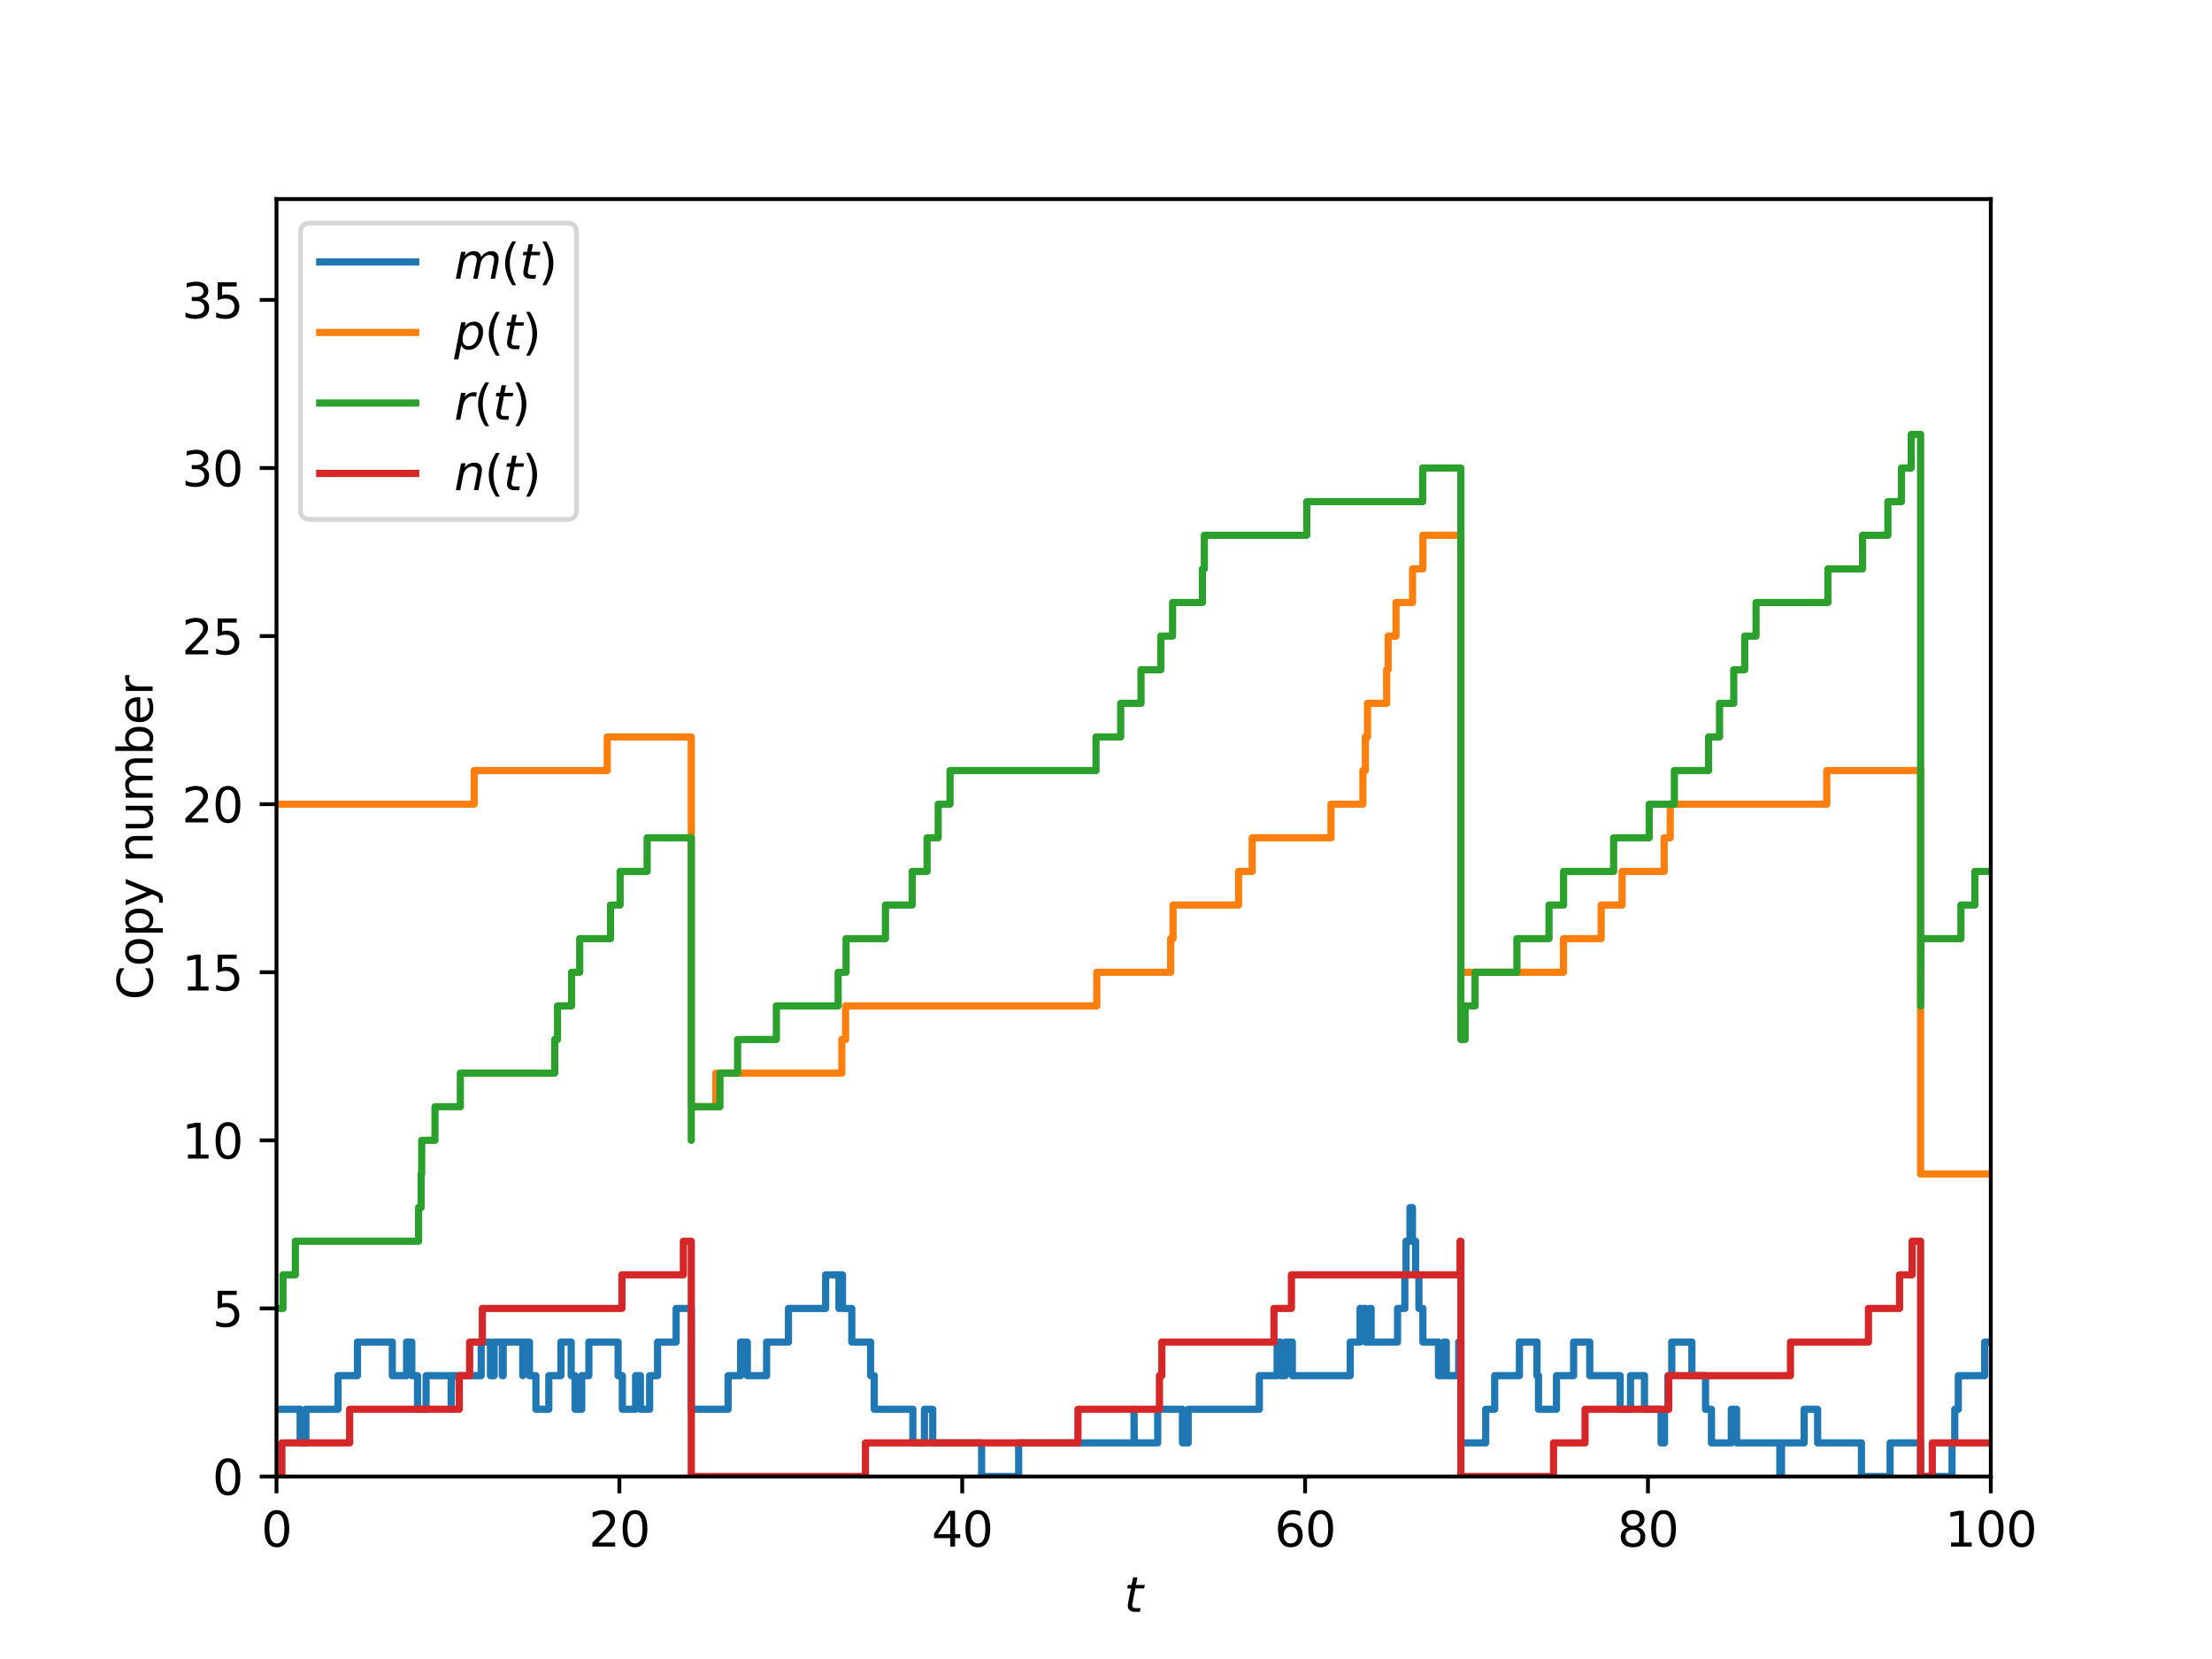 <?xml version="1.0" encoding="utf-8" standalone="no"?>
<!DOCTYPE svg PUBLIC "-//W3C//DTD SVG 1.1//EN"
  "http://www.w3.org/Graphics/SVG/1.1/DTD/svg11.dtd">
<svg height="345.6pt" version="1.1" viewBox="0 0 460.8 345.6" width="460.8pt" xmlns="http://www.w3.org/2000/svg" xmlns:xlink="http://www.w3.org/1999/xlink">
 <defs>
  <style type="text/css">*{stroke-linecap:butt;stroke-linejoin:round;}</style>
 </defs>
 <g id="figure_1">
  <g id="patch_1">
   <path d="M 0 345.6 
L 460.8 345.6 
L 460.8 0 
L 0 0 
z
" style="fill:#ffffff;"/>
  </g>
  <g id="axes_1">
   <g id="patch_2">
    <path d="M 57.6 307.584 
L 414.72 307.584 
L 414.72 41.472 
L 57.6 41.472 
z
" style="fill:#ffffff;"/>
   </g>
   <g id="matplotlib.axis_1">
    <g id="xtick_1">
     <g id="line2d_1">
      <defs>
       <path d="M 0 0 
L 0 3.5 
" id="m611562d52c" style="stroke:#000000;stroke-width:0.8;"/>
      </defs>
      <g>
       <use style="stroke:#000000;stroke-width:0.8;" x="57.6" xlink:href="#m611562d52c" y="307.584"/>
      </g>
     </g>
     <g id="text_1">
      <!-- 0 -->
      <g transform="translate(54.419 322.182)scale(0.1 -0.1)">
       <defs>
        <path d="M 2034 4250 
Q 1547 4250 1301 3770 
Q 1056 3291 1056 2328 
Q 1056 1369 1301 889 
Q 1547 409 2034 409 
Q 2525 409 2770 889 
Q 3016 1369 3016 2328 
Q 3016 3291 2770 3770 
Q 2525 4250 2034 4250 
z
M 2034 4750 
Q 2819 4750 3233 4129 
Q 3647 3509 3647 2328 
Q 3647 1150 3233 529 
Q 2819 -91 2034 -91 
Q 1250 -91 836 529 
Q 422 1150 422 2328 
Q 422 3509 836 4129 
Q 1250 4750 2034 4750 
z
" id="DejaVuSans-30" transform="scale(0.016)"/>
       </defs>
       <use xlink:href="#DejaVuSans-30"/>
      </g>
     </g>
    </g>
    <g id="xtick_2">
     <g id="line2d_2">
      <g>
       <use style="stroke:#000000;stroke-width:0.8;" x="129.024" xlink:href="#m611562d52c" y="307.584"/>
      </g>
     </g>
     <g id="text_2">
      <!-- 20 -->
      <g transform="translate(122.662 322.182)scale(0.1 -0.1)">
       <defs>
        <path d="M 1228 531 
L 3431 531 
L 3431 0 
L 469 0 
L 469 531 
Q 828 903 1448 1529 
Q 2069 2156 2228 2338 
Q 2531 2678 2651 2914 
Q 2772 3150 2772 3378 
Q 2772 3750 2511 3984 
Q 2250 4219 1831 4219 
Q 1534 4219 1204 4116 
Q 875 4013 500 3803 
L 500 4441 
Q 881 4594 1212 4672 
Q 1544 4750 1819 4750 
Q 2544 4750 2975 4387 
Q 3406 4025 3406 3419 
Q 3406 3131 3298 2873 
Q 3191 2616 2906 2266 
Q 2828 2175 2409 1742 
Q 1991 1309 1228 531 
z
" id="DejaVuSans-32" transform="scale(0.016)"/>
       </defs>
       <use xlink:href="#DejaVuSans-32"/>
       <use x="63.623" xlink:href="#DejaVuSans-30"/>
      </g>
     </g>
    </g>
    <g id="xtick_3">
     <g id="line2d_3">
      <g>
       <use style="stroke:#000000;stroke-width:0.8;" x="200.448" xlink:href="#m611562d52c" y="307.584"/>
      </g>
     </g>
     <g id="text_3">
      <!-- 40 -->
      <g transform="translate(194.085 322.182)scale(0.1 -0.1)">
       <defs>
        <path d="M 2419 4116 
L 825 1625 
L 2419 1625 
L 2419 4116 
z
M 2253 4666 
L 3047 4666 
L 3047 1625 
L 3713 1625 
L 3713 1100 
L 3047 1100 
L 3047 0 
L 2419 0 
L 2419 1100 
L 313 1100 
L 313 1709 
L 2253 4666 
z
" id="DejaVuSans-34" transform="scale(0.016)"/>
       </defs>
       <use xlink:href="#DejaVuSans-34"/>
       <use x="63.623" xlink:href="#DejaVuSans-30"/>
      </g>
     </g>
    </g>
    <g id="xtick_4">
     <g id="line2d_4">
      <g>
       <use style="stroke:#000000;stroke-width:0.8;" x="271.872" xlink:href="#m611562d52c" y="307.584"/>
      </g>
     </g>
     <g id="text_4">
      <!-- 60 -->
      <g transform="translate(265.51 322.182)scale(0.1 -0.1)">
       <defs>
        <path d="M 2113 2584 
Q 1688 2584 1439 2293 
Q 1191 2003 1191 1497 
Q 1191 994 1439 701 
Q 1688 409 2113 409 
Q 2538 409 2786 701 
Q 3034 994 3034 1497 
Q 3034 2003 2786 2293 
Q 2538 2584 2113 2584 
z
M 3366 4563 
L 3366 3988 
Q 3128 4100 2886 4159 
Q 2644 4219 2406 4219 
Q 1781 4219 1451 3797 
Q 1122 3375 1075 2522 
Q 1259 2794 1537 2939 
Q 1816 3084 2150 3084 
Q 2853 3084 3261 2657 
Q 3669 2231 3669 1497 
Q 3669 778 3244 343 
Q 2819 -91 2113 -91 
Q 1303 -91 875 529 
Q 447 1150 447 2328 
Q 447 3434 972 4092 
Q 1497 4750 2381 4750 
Q 2619 4750 2861 4703 
Q 3103 4656 3366 4563 
z
" id="DejaVuSans-36" transform="scale(0.016)"/>
       </defs>
       <use xlink:href="#DejaVuSans-36"/>
       <use x="63.623" xlink:href="#DejaVuSans-30"/>
      </g>
     </g>
    </g>
    <g id="xtick_5">
     <g id="line2d_5">
      <g>
       <use style="stroke:#000000;stroke-width:0.8;" x="343.296" xlink:href="#m611562d52c" y="307.584"/>
      </g>
     </g>
     <g id="text_5">
      <!-- 80 -->
      <g transform="translate(336.933 322.182)scale(0.1 -0.1)">
       <defs>
        <path d="M 2034 2216 
Q 1584 2216 1326 1975 
Q 1069 1734 1069 1313 
Q 1069 891 1326 650 
Q 1584 409 2034 409 
Q 2484 409 2743 651 
Q 3003 894 3003 1313 
Q 3003 1734 2745 1975 
Q 2488 2216 2034 2216 
z
M 1403 2484 
Q 997 2584 770 2862 
Q 544 3141 544 3541 
Q 544 4100 942 4425 
Q 1341 4750 2034 4750 
Q 2731 4750 3128 4425 
Q 3525 4100 3525 3541 
Q 3525 3141 3298 2862 
Q 3072 2584 2669 2484 
Q 3125 2378 3379 2068 
Q 3634 1759 3634 1313 
Q 3634 634 3220 271 
Q 2806 -91 2034 -91 
Q 1263 -91 848 271 
Q 434 634 434 1313 
Q 434 1759 690 2068 
Q 947 2378 1403 2484 
z
M 1172 3481 
Q 1172 3119 1398 2916 
Q 1625 2713 2034 2713 
Q 2441 2713 2670 2916 
Q 2900 3119 2900 3481 
Q 2900 3844 2670 4047 
Q 2441 4250 2034 4250 
Q 1625 4250 1398 4047 
Q 1172 3844 1172 3481 
z
" id="DejaVuSans-38" transform="scale(0.016)"/>
       </defs>
       <use xlink:href="#DejaVuSans-38"/>
       <use x="63.623" xlink:href="#DejaVuSans-30"/>
      </g>
     </g>
    </g>
    <g id="xtick_6">
     <g id="line2d_6">
      <g>
       <use style="stroke:#000000;stroke-width:0.8;" x="414.72" xlink:href="#m611562d52c" y="307.584"/>
      </g>
     </g>
     <g id="text_6">
      <!-- 100 -->
      <g transform="translate(405.176 322.182)scale(0.1 -0.1)">
       <defs>
        <path d="M 794 531 
L 1825 531 
L 1825 4091 
L 703 3866 
L 703 4441 
L 1819 4666 
L 2450 4666 
L 2450 531 
L 3481 531 
L 3481 0 
L 794 0 
L 794 531 
z
" id="DejaVuSans-31" transform="scale(0.016)"/>
       </defs>
       <use xlink:href="#DejaVuSans-31"/>
       <use x="63.623" xlink:href="#DejaVuSans-30"/>
       <use x="127.246" xlink:href="#DejaVuSans-30"/>
      </g>
     </g>
    </g>
    <g id="text_7">
     <!-- $t$ -->
     <g transform="translate(234.16 335.861)scale(0.1 -0.1)">
      <defs>
       <path d="M 2706 3500 
L 2619 3053 
L 1472 3053 
L 1100 1153 
Q 1081 1047 1072 975 
Q 1063 903 1063 863 
Q 1063 663 1183 572 
Q 1303 481 1569 481 
L 2150 481 
L 2053 0 
L 1503 0 
Q 991 0 739 200 
Q 488 400 488 806 
Q 488 878 497 964 
Q 506 1050 525 1153 
L 897 3053 
L 409 3053 
L 500 3500 
L 978 3500 
L 1172 4494 
L 1747 4494 
L 1556 3500 
L 2706 3500 
z
" id="DejaVuSans-Oblique-74" transform="scale(0.016)"/>
      </defs>
      <use transform="translate(0 0.781)" xlink:href="#DejaVuSans-Oblique-74"/>
     </g>
    </g>
   </g>
   <g id="matplotlib.axis_2">
    <g id="ytick_1">
     <g id="line2d_7">
      <defs>
       <path d="M 0 0 
L -3.5 0 
" id="md371d9e759" style="stroke:#000000;stroke-width:0.8;"/>
      </defs>
      <g>
       <use style="stroke:#000000;stroke-width:0.8;" x="57.6" xlink:href="#md371d9e759" y="307.584"/>
      </g>
     </g>
     <g id="text_8">
      <!-- 0 -->
      <g transform="translate(44.237 311.383)scale(0.1 -0.1)">
       <use xlink:href="#DejaVuSans-30"/>
      </g>
     </g>
    </g>
    <g id="ytick_2">
     <g id="line2d_8">
      <g>
       <use style="stroke:#000000;stroke-width:0.8;" x="57.6" xlink:href="#md371d9e759" y="272.569"/>
      </g>
     </g>
     <g id="text_9">
      <!-- 5 -->
      <g transform="translate(44.237 276.368)scale(0.1 -0.1)">
       <defs>
        <path d="M 691 4666 
L 3169 4666 
L 3169 4134 
L 1269 4134 
L 1269 2991 
Q 1406 3038 1543 3061 
Q 1681 3084 1819 3084 
Q 2600 3084 3056 2656 
Q 3513 2228 3513 1497 
Q 3513 744 3044 326 
Q 2575 -91 1722 -91 
Q 1428 -91 1123 -41 
Q 819 9 494 109 
L 494 744 
Q 775 591 1075 516 
Q 1375 441 1709 441 
Q 2250 441 2565 725 
Q 2881 1009 2881 1497 
Q 2881 1984 2565 2268 
Q 2250 2553 1709 2553 
Q 1456 2553 1204 2497 
Q 953 2441 691 2322 
L 691 4666 
z
" id="DejaVuSans-35" transform="scale(0.016)"/>
       </defs>
       <use xlink:href="#DejaVuSans-35"/>
      </g>
     </g>
    </g>
    <g id="ytick_3">
     <g id="line2d_9">
      <g>
       <use style="stroke:#000000;stroke-width:0.8;" x="57.6" xlink:href="#md371d9e759" y="237.555"/>
      </g>
     </g>
     <g id="text_10">
      <!-- 10 -->
      <g transform="translate(37.875 241.354)scale(0.1 -0.1)">
       <use xlink:href="#DejaVuSans-31"/>
       <use x="63.623" xlink:href="#DejaVuSans-30"/>
      </g>
     </g>
    </g>
    <g id="ytick_4">
     <g id="line2d_10">
      <g>
       <use style="stroke:#000000;stroke-width:0.8;" x="57.6" xlink:href="#md371d9e759" y="202.54"/>
      </g>
     </g>
     <g id="text_11">
      <!-- 15 -->
      <g transform="translate(37.875 206.339)scale(0.1 -0.1)">
       <use xlink:href="#DejaVuSans-31"/>
       <use x="63.623" xlink:href="#DejaVuSans-35"/>
      </g>
     </g>
    </g>
    <g id="ytick_5">
     <g id="line2d_11">
      <g>
       <use style="stroke:#000000;stroke-width:0.8;" x="57.6" xlink:href="#md371d9e759" y="167.525"/>
      </g>
     </g>
     <g id="text_12">
      <!-- 20 -->
      <g transform="translate(37.875 171.324)scale(0.1 -0.1)">
       <use xlink:href="#DejaVuSans-32"/>
       <use x="63.623" xlink:href="#DejaVuSans-30"/>
      </g>
     </g>
    </g>
    <g id="ytick_6">
     <g id="line2d_12">
      <g>
       <use style="stroke:#000000;stroke-width:0.8;" x="57.6" xlink:href="#md371d9e759" y="132.51"/>
      </g>
     </g>
     <g id="text_13">
      <!-- 25 -->
      <g transform="translate(37.875 136.31)scale(0.1 -0.1)">
       <use xlink:href="#DejaVuSans-32"/>
       <use x="63.623" xlink:href="#DejaVuSans-35"/>
      </g>
     </g>
    </g>
    <g id="ytick_7">
     <g id="line2d_13">
      <g>
       <use style="stroke:#000000;stroke-width:0.8;" x="57.6" xlink:href="#md371d9e759" y="97.496"/>
      </g>
     </g>
     <g id="text_14">
      <!-- 30 -->
      <g transform="translate(37.875 101.295)scale(0.1 -0.1)">
       <defs>
        <path d="M 2597 2516 
Q 3050 2419 3304 2112 
Q 3559 1806 3559 1356 
Q 3559 666 3084 287 
Q 2609 -91 1734 -91 
Q 1441 -91 1130 -33 
Q 819 25 488 141 
L 488 750 
Q 750 597 1062 519 
Q 1375 441 1716 441 
Q 2309 441 2620 675 
Q 2931 909 2931 1356 
Q 2931 1769 2642 2001 
Q 2353 2234 1838 2234 
L 1294 2234 
L 1294 2753 
L 1863 2753 
Q 2328 2753 2575 2939 
Q 2822 3125 2822 3475 
Q 2822 3834 2567 4026 
Q 2313 4219 1838 4219 
Q 1578 4219 1281 4162 
Q 984 4106 628 3988 
L 628 4550 
Q 988 4650 1302 4700 
Q 1616 4750 1894 4750 
Q 2613 4750 3031 4423 
Q 3450 4097 3450 3541 
Q 3450 3153 3228 2886 
Q 3006 2619 2597 2516 
z
" id="DejaVuSans-33" transform="scale(0.016)"/>
       </defs>
       <use xlink:href="#DejaVuSans-33"/>
       <use x="63.623" xlink:href="#DejaVuSans-30"/>
      </g>
     </g>
    </g>
    <g id="ytick_8">
     <g id="line2d_14">
      <g>
       <use style="stroke:#000000;stroke-width:0.8;" x="57.6" xlink:href="#md371d9e759" y="62.481"/>
      </g>
     </g>
     <g id="text_15">
      <!-- 35 -->
      <g transform="translate(37.875 66.28)scale(0.1 -0.1)">
       <use xlink:href="#DejaVuSans-33"/>
       <use x="63.623" xlink:href="#DejaVuSans-35"/>
      </g>
     </g>
    </g>
    <g id="text_16">
     <!-- Copy number -->
     <g transform="translate(31.795 208.315)rotate(-90)scale(0.1 -0.1)">
      <defs>
       <path d="M 4122 4306 
L 4122 3641 
Q 3803 3938 3442 4084 
Q 3081 4231 2675 4231 
Q 1875 4231 1450 3742 
Q 1025 3253 1025 2328 
Q 1025 1406 1450 917 
Q 1875 428 2675 428 
Q 3081 428 3442 575 
Q 3803 722 4122 1019 
L 4122 359 
Q 3791 134 3420 21 
Q 3050 -91 2638 -91 
Q 1578 -91 968 557 
Q 359 1206 359 2328 
Q 359 3453 968 4101 
Q 1578 4750 2638 4750 
Q 3056 4750 3426 4639 
Q 3797 4528 4122 4306 
z
" id="DejaVuSans-43" transform="scale(0.016)"/>
       <path d="M 1959 3097 
Q 1497 3097 1228 2736 
Q 959 2375 959 1747 
Q 959 1119 1226 758 
Q 1494 397 1959 397 
Q 2419 397 2687 759 
Q 2956 1122 2956 1747 
Q 2956 2369 2687 2733 
Q 2419 3097 1959 3097 
z
M 1959 3584 
Q 2709 3584 3137 3096 
Q 3566 2609 3566 1747 
Q 3566 888 3137 398 
Q 2709 -91 1959 -91 
Q 1206 -91 779 398 
Q 353 888 353 1747 
Q 353 2609 779 3096 
Q 1206 3584 1959 3584 
z
" id="DejaVuSans-6f" transform="scale(0.016)"/>
       <path d="M 1159 525 
L 1159 -1331 
L 581 -1331 
L 581 3500 
L 1159 3500 
L 1159 2969 
Q 1341 3281 1617 3432 
Q 1894 3584 2278 3584 
Q 2916 3584 3314 3078 
Q 3713 2572 3713 1747 
Q 3713 922 3314 415 
Q 2916 -91 2278 -91 
Q 1894 -91 1617 61 
Q 1341 213 1159 525 
z
M 3116 1747 
Q 3116 2381 2855 2742 
Q 2594 3103 2138 3103 
Q 1681 3103 1420 2742 
Q 1159 2381 1159 1747 
Q 1159 1113 1420 752 
Q 1681 391 2138 391 
Q 2594 391 2855 752 
Q 3116 1113 3116 1747 
z
" id="DejaVuSans-70" transform="scale(0.016)"/>
       <path d="M 2059 -325 
Q 1816 -950 1584 -1140 
Q 1353 -1331 966 -1331 
L 506 -1331 
L 506 -850 
L 844 -850 
Q 1081 -850 1212 -737 
Q 1344 -625 1503 -206 
L 1606 56 
L 191 3500 
L 800 3500 
L 1894 763 
L 2988 3500 
L 3597 3500 
L 2059 -325 
z
" id="DejaVuSans-79" transform="scale(0.016)"/>
       <path id="DejaVuSans-20" transform="scale(0.016)"/>
       <path d="M 3513 2113 
L 3513 0 
L 2938 0 
L 2938 2094 
Q 2938 2591 2744 2837 
Q 2550 3084 2163 3084 
Q 1697 3084 1428 2787 
Q 1159 2491 1159 1978 
L 1159 0 
L 581 0 
L 581 3500 
L 1159 3500 
L 1159 2956 
Q 1366 3272 1645 3428 
Q 1925 3584 2291 3584 
Q 2894 3584 3203 3211 
Q 3513 2838 3513 2113 
z
" id="DejaVuSans-6e" transform="scale(0.016)"/>
       <path d="M 544 1381 
L 544 3500 
L 1119 3500 
L 1119 1403 
Q 1119 906 1312 657 
Q 1506 409 1894 409 
Q 2359 409 2629 706 
Q 2900 1003 2900 1516 
L 2900 3500 
L 3475 3500 
L 3475 0 
L 2900 0 
L 2900 538 
Q 2691 219 2414 64 
Q 2138 -91 1772 -91 
Q 1169 -91 856 284 
Q 544 659 544 1381 
z
M 1991 3584 
L 1991 3584 
z
" id="DejaVuSans-75" transform="scale(0.016)"/>
       <path d="M 3328 2828 
Q 3544 3216 3844 3400 
Q 4144 3584 4550 3584 
Q 5097 3584 5394 3201 
Q 5691 2819 5691 2113 
L 5691 0 
L 5113 0 
L 5113 2094 
Q 5113 2597 4934 2840 
Q 4756 3084 4391 3084 
Q 3944 3084 3684 2787 
Q 3425 2491 3425 1978 
L 3425 0 
L 2847 0 
L 2847 2094 
Q 2847 2600 2669 2842 
Q 2491 3084 2119 3084 
Q 1678 3084 1418 2786 
Q 1159 2488 1159 1978 
L 1159 0 
L 581 0 
L 581 3500 
L 1159 3500 
L 1159 2956 
Q 1356 3278 1631 3431 
Q 1906 3584 2284 3584 
Q 2666 3584 2933 3390 
Q 3200 3197 3328 2828 
z
" id="DejaVuSans-6d" transform="scale(0.016)"/>
       <path d="M 3116 1747 
Q 3116 2381 2855 2742 
Q 2594 3103 2138 3103 
Q 1681 3103 1420 2742 
Q 1159 2381 1159 1747 
Q 1159 1113 1420 752 
Q 1681 391 2138 391 
Q 2594 391 2855 752 
Q 3116 1113 3116 1747 
z
M 1159 2969 
Q 1341 3281 1617 3432 
Q 1894 3584 2278 3584 
Q 2916 3584 3314 3078 
Q 3713 2572 3713 1747 
Q 3713 922 3314 415 
Q 2916 -91 2278 -91 
Q 1894 -91 1617 61 
Q 1341 213 1159 525 
L 1159 0 
L 581 0 
L 581 4863 
L 1159 4863 
L 1159 2969 
z
" id="DejaVuSans-62" transform="scale(0.016)"/>
       <path d="M 3597 1894 
L 3597 1613 
L 953 1613 
Q 991 1019 1311 708 
Q 1631 397 2203 397 
Q 2534 397 2845 478 
Q 3156 559 3463 722 
L 3463 178 
Q 3153 47 2828 -22 
Q 2503 -91 2169 -91 
Q 1331 -91 842 396 
Q 353 884 353 1716 
Q 353 2575 817 3079 
Q 1281 3584 2069 3584 
Q 2775 3584 3186 3129 
Q 3597 2675 3597 1894 
z
M 3022 2063 
Q 3016 2534 2758 2815 
Q 2500 3097 2075 3097 
Q 1594 3097 1305 2825 
Q 1016 2553 972 2059 
L 3022 2063 
z
" id="DejaVuSans-65" transform="scale(0.016)"/>
       <path d="M 2631 2963 
Q 2534 3019 2420 3045 
Q 2306 3072 2169 3072 
Q 1681 3072 1420 2755 
Q 1159 2438 1159 1844 
L 1159 0 
L 581 0 
L 581 3500 
L 1159 3500 
L 1159 2956 
Q 1341 3275 1631 3429 
Q 1922 3584 2338 3584 
Q 2397 3584 2469 3576 
Q 2541 3569 2628 3553 
L 2631 2963 
z
" id="DejaVuSans-72" transform="scale(0.016)"/>
      </defs>
      <use xlink:href="#DejaVuSans-43"/>
      <use x="69.824" xlink:href="#DejaVuSans-6f"/>
      <use x="131.006" xlink:href="#DejaVuSans-70"/>
      <use x="194.482" xlink:href="#DejaVuSans-79"/>
      <use x="253.662" xlink:href="#DejaVuSans-20"/>
      <use x="285.449" xlink:href="#DejaVuSans-6e"/>
      <use x="348.828" xlink:href="#DejaVuSans-75"/>
      <use x="412.207" xlink:href="#DejaVuSans-6d"/>
      <use x="509.619" xlink:href="#DejaVuSans-62"/>
      <use x="573.096" xlink:href="#DejaVuSans-65"/>
      <use x="634.619" xlink:href="#DejaVuSans-72"/>
     </g>
    </g>
   </g>
   <g id="line2d_15">
    <path clip-path="url(#p26ee7298b8)" d="M 57.6 293.578 
L 62.525 293.578 
L 62.525 300.581 
L 63.721 300.581 
L 63.721 293.578 
L 70.419 293.578 
L 70.419 286.575 
L 74.467 286.575 
L 74.467 279.572 
L 81.724 279.572 
L 81.724 286.575 
L 84.704 286.575 
L 84.704 279.572 
L 85.785 279.572 
L 85.785 286.575 
L 86.977 286.575 
L 86.977 293.578 
L 88.762 293.578 
L 88.762 286.575 
L 93.98 286.575 
L 93.98 293.578 
L 94.077 286.575 
L 100.241 286.575 
L 100.241 279.572 
L 102.173 279.572 
L 102.173 286.575 
L 102.938 286.575 
L 102.938 279.572 
L 104.631 279.572 
L 104.631 286.575 
L 104.823 286.575 
L 104.823 279.572 
L 108.9 279.572 
L 108.9 286.575 
L 108.933 279.572 
L 110.295 279.572 
L 110.295 286.575 
L 111.642 286.575 
L 111.642 293.578 
L 114.328 293.578 
L 114.328 286.575 
L 116.844 286.575 
L 116.844 279.572 
L 118.985 279.572 
L 118.985 286.575 
L 119.069 286.575 
L 119.803 286.575 
L 119.803 293.578 
L 121.179 293.578 
L 121.179 286.575 
L 122.674 286.575 
L 122.674 279.572 
L 128.764 279.572 
L 128.764 286.575 
L 129.644 286.575 
L 129.644 293.578 
L 132.411 293.578 
L 132.411 286.575 
L 133.411 286.575 
L 133.411 293.578 
L 135.333 293.578 
L 135.333 286.575 
L 136.983 286.575 
L 136.983 279.572 
L 140.851 279.572 
L 140.851 272.569 
L 144.007 272.569 
L 144.007 293.578 
L 144.007 293.578 
L 151.673 293.578 
L 151.673 286.575 
L 154.288 286.575 
L 154.288 279.572 
L 155.676 279.572 
L 155.676 286.575 
L 159.699 286.575 
L 159.699 279.572 
L 164.254 279.572 
L 164.254 272.569 
L 172.001 272.569 
L 172.001 265.566 
L 174.767 265.566 
L 174.767 272.569 
L 174.911 272.569 
L 174.911 265.566 
L 175.508 265.566 
L 175.508 272.569 
L 177.446 272.569 
L 177.446 279.572 
L 181.368 279.572 
L 181.368 286.575 
L 182.121 286.575 
L 182.121 293.578 
L 190.166 293.578 
L 190.166 300.581 
L 192.582 300.581 
L 192.582 293.578 
L 194.304 293.578 
L 194.304 300.581 
L 204.487 300.581 
L 204.487 307.584 
L 212.203 307.584 
L 212.203 300.581 
L 236.234 300.581 
L 236.234 293.578 
L 236.306 300.581 
L 241.168 300.581 
L 241.168 293.578 
L 246.33 293.578 
L 246.33 300.581 
L 247.519 300.581 
L 247.519 293.578 
L 262.34 293.578 
L 262.34 286.575 
L 266.049 286.575 
L 266.049 279.572 
L 266.714 279.572 
L 266.714 286.575 
L 267.747 286.575 
L 267.747 279.572 
L 269.218 279.572 
L 269.218 286.575 
L 281.284 286.575 
L 281.284 279.572 
L 283.326 279.572 
L 283.326 272.569 
L 284.483 272.569 
L 284.483 279.572 
L 285.406 279.572 
L 285.406 272.569 
L 285.634 272.569 
L 285.634 279.572 
L 291.132 279.572 
L 291.132 272.569 
L 292.654 272.569 
L 292.654 265.566 
L 292.903 265.566 
L 292.903 258.563 
L 293.727 258.563 
L 293.727 251.56 
L 294.237 251.56 
L 294.237 258.563 
L 294.268 258.563 
L 294.893 258.563 
L 294.893 265.566 
L 295.589 265.566 
L 295.589 272.569 
L 296.414 272.569 
L 296.414 279.572 
L 296.474 279.572 
L 299.662 279.572 
L 299.662 286.575 
L 300.765 286.575 
L 300.765 279.572 
L 301.29 279.572 
L 301.29 286.575 
L 303.868 286.575 
L 303.868 279.572 
L 304.327 279.572 
L 304.327 300.581 
L 309.501 300.581 
L 309.501 293.578 
L 311.368 293.578 
L 311.368 286.575 
L 316.527 286.575 
L 316.527 279.572 
L 320.182 279.572 
L 320.182 286.575 
L 320.495 286.575 
L 320.495 293.578 
L 324.243 293.578 
L 324.243 286.575 
L 327.814 286.575 
L 327.814 279.572 
L 331.181 279.572 
L 331.181 286.575 
L 337.512 286.575 
L 337.512 293.578 
L 339.663 293.578 
L 339.663 286.575 
L 342.576 286.575 
L 342.576 293.578 
L 346.031 293.578 
L 346.031 300.581 
L 346.749 300.581 
L 346.749 293.578 
L 347.462 293.578 
L 347.462 286.575 
L 348.262 286.575 
L 348.262 279.572 
L 352.45 279.572 
L 352.45 286.575 
L 355.295 286.575 
L 355.295 293.578 
L 356.528 293.578 
L 356.528 300.581 
L 360.664 300.581 
L 360.664 293.578 
L 361.762 293.578 
L 361.762 300.581 
L 370.776 300.581 
L 370.776 307.584 
L 371.117 307.584 
L 371.117 300.581 
L 375.838 300.581 
L 375.838 293.578 
L 378.646 293.578 
L 378.646 300.581 
L 387.77 300.581 
L 387.77 307.584 
L 393.742 307.584 
L 393.742 300.581 
L 400.097 300.581 
L 400.097 307.584 
L 400.178 307.584 
L 406.648 307.584 
L 406.648 300.581 
L 407.209 300.581 
L 407.209 293.578 
L 407.956 293.578 
L 407.956 286.575 
L 413.436 286.575 
L 413.436 279.572 
L 414.72 279.572 
L 414.72 279.572 
" style="fill:none;stroke:#1f77b4;stroke-linecap:square;stroke-width:1.5;"/>
   </g>
   <g id="line2d_16">
    <path clip-path="url(#p26ee7298b8)" d="M 57.6 167.525 
L 98.782 167.525 
L 98.782 160.522 
L 126.498 160.522 
L 126.498 153.519 
L 144.007 153.519 
L 144.007 230.552 
L 144.007 230.552 
L 149.123 230.552 
L 149.123 223.549 
L 175.369 223.549 
L 175.369 216.546 
L 176.152 216.546 
L 176.152 209.543 
L 176.256 209.543 
L 228.485 209.543 
L 228.485 202.54 
L 243.872 202.54 
L 243.872 195.537 
L 244.366 195.537 
L 244.366 188.534 
L 258.018 188.534 
L 258.018 181.531 
L 260.853 181.531 
L 260.853 174.528 
L 277.272 174.528 
L 277.272 167.525 
L 283.916 167.525 
L 283.916 160.522 
L 284.427 160.522 
L 284.427 153.519 
L 284.483 153.519 
L 284.879 153.519 
L 284.879 146.516 
L 288.869 146.516 
L 288.869 139.513 
L 289.175 139.513 
L 289.175 132.51 
L 290.811 132.51 
L 290.811 125.507 
L 294.268 125.507 
L 294.268 118.504 
L 296.419 118.504 
L 296.419 111.501 
L 296.474 111.501 
L 304.327 111.501 
L 304.327 202.54 
L 304.327 202.54 
L 325.699 202.54 
L 325.699 195.537 
L 325.72 195.537 
L 333.551 195.537 
L 333.551 188.534 
L 337.908 188.534 
L 337.908 181.531 
L 346.675 181.531 
L 346.675 174.528 
L 346.749 174.528 
L 347.937 174.528 
L 347.937 167.525 
L 380.552 167.525 
L 380.552 160.522 
L 400.097 160.522 
L 400.097 244.557 
L 400.178 244.557 
L 414.72 244.557 
L 414.72 244.557 
" style="fill:none;stroke:#ff7f0e;stroke-linecap:square;stroke-width:1.5;"/>
   </g>
   <g id="line2d_17">
    <path clip-path="url(#p26ee7298b8)" d="M 57.6 272.569 
L 58.952 272.569 
L 58.952 265.566 
L 61.532 265.566 
L 61.532 258.563 
L 87.199 258.563 
L 87.199 251.56 
L 87.721 251.56 
L 87.721 244.557 
L 87.845 244.557 
L 87.845 237.555 
L 90.619 237.555 
L 90.619 230.552 
L 95.897 230.552 
L 95.897 223.549 
L 115.559 223.549 
L 115.559 216.546 
L 116.141 216.546 
L 116.141 209.543 
L 119.069 209.543 
L 119.069 202.54 
L 120.764 202.54 
L 120.764 195.537 
L 127.178 195.537 
L 127.178 188.534 
L 129.181 188.534 
L 129.181 181.531 
L 134.812 181.531 
L 134.812 174.528 
L 144.007 174.528 
L 144.007 237.555 
L 144.007 230.552 
L 149.979 230.552 
L 149.979 223.549 
L 153.654 223.549 
L 153.654 216.546 
L 161.73 216.546 
L 161.73 209.543 
L 174.603 209.543 
L 174.603 202.54 
L 176.256 202.54 
L 176.256 195.537 
L 184.456 195.537 
L 184.456 188.534 
L 190.032 188.534 
L 190.032 181.531 
L 193.129 181.531 
L 193.129 174.528 
L 195.442 174.528 
L 195.442 167.525 
L 197.911 167.525 
L 197.911 160.522 
L 228.319 160.522 
L 228.319 153.519 
L 233.461 153.519 
L 233.461 146.516 
L 237.694 146.516 
L 237.694 139.513 
L 241.819 139.513 
L 241.819 132.51 
L 244.274 132.51 
L 244.274 125.507 
L 244.366 125.507 
L 250.482 125.507 
L 250.482 118.504 
L 250.883 118.504 
L 250.883 111.501 
L 272.22 111.501 
L 272.22 104.499 
L 296.366 104.499 
L 296.366 97.496 
L 296.474 97.496 
L 304.327 97.496 
L 304.327 216.546 
L 304.327 216.546 
L 305.207 216.546 
L 305.207 209.543 
L 307.285 209.543 
L 307.285 202.54 
L 316.002 202.54 
L 316.002 195.537 
L 322.691 195.537 
L 322.691 188.534 
L 325.72 188.534 
L 325.72 181.531 
L 336.151 181.531 
L 336.151 174.528 
L 343.558 174.528 
L 343.558 167.525 
L 348.8 167.525 
L 348.8 160.522 
L 355.926 160.522 
L 355.926 153.519 
L 358.215 153.519 
L 358.215 146.516 
L 361.175 146.516 
L 361.175 139.513 
L 363.46 139.513 
L 363.46 132.51 
L 365.816 132.51 
L 365.816 125.507 
L 380.783 125.507 
L 380.783 118.504 
L 388.006 118.504 
L 388.006 111.501 
L 393.282 111.501 
L 393.282 104.499 
L 396.109 104.499 
L 396.109 97.496 
L 398.145 97.496 
L 398.145 90.493 
L 400.097 90.493 
L 400.097 209.543 
L 400.178 195.537 
L 408.498 195.537 
L 408.498 188.534 
L 411.409 188.534 
L 411.409 181.531 
L 414.72 181.531 
L 414.72 181.531 
" style="fill:none;stroke:#2ca02c;stroke-linecap:square;stroke-width:1.5;"/>
   </g>
   <g id="line2d_18">
    <path clip-path="url(#p26ee7298b8)" d="M 57.6 307.584 
L 58.725 307.584 
L 58.725 300.581 
L 72.84 300.581 
L 72.84 293.578 
L 95.68 293.578 
L 95.68 286.575 
L 97.839 286.575 
L 97.839 279.572 
L 100.48 279.572 
L 100.48 272.569 
L 129.56 272.569 
L 129.56 265.566 
L 129.644 265.566 
L 142.359 265.566 
L 142.359 258.563 
L 144.007 258.563 
L 144.007 307.584 
L 144.007 307.584 
L 180.287 307.584 
L 180.287 300.581 
L 224.555 300.581 
L 224.555 293.578 
L 241.535 293.578 
L 241.535 286.575 
L 242.029 286.575 
L 242.029 279.572 
L 265.389 279.572 
L 265.389 272.569 
L 269.024 272.569 
L 269.024 265.566 
L 304.159 265.566 
L 304.159 258.563 
L 304.327 258.563 
L 304.327 307.584 
L 304.327 307.584 
L 323.623 307.584 
L 323.623 300.581 
L 330.195 300.581 
L 330.195 293.578 
L 347.628 293.578 
L 347.628 286.575 
L 372.99 286.575 
L 372.99 279.572 
L 389.233 279.572 
L 389.233 272.569 
L 395.715 272.569 
L 395.715 265.566 
L 398.327 265.566 
L 398.327 258.563 
L 400.097 258.563 
L 400.097 307.584 
L 400.178 307.584 
L 402.53 307.584 
L 402.53 300.581 
L 414.72 300.581 
L 414.72 300.581 
" style="fill:none;stroke:#d62728;stroke-linecap:square;stroke-width:1.5;"/>
   </g>
   <g id="patch_3">
    <path d="M 57.6 307.584 
L 57.6 41.472 
" style="fill:none;stroke:#000000;stroke-linecap:square;stroke-linejoin:miter;stroke-width:0.8;"/>
   </g>
   <g id="patch_4">
    <path d="M 414.72 307.584 
L 414.72 41.472 
" style="fill:none;stroke:#000000;stroke-linecap:square;stroke-linejoin:miter;stroke-width:0.8;"/>
   </g>
   <g id="patch_5">
    <path d="M 57.6 307.584 
L 414.72 307.584 
" style="fill:none;stroke:#000000;stroke-linecap:square;stroke-linejoin:miter;stroke-width:0.8;"/>
   </g>
   <g id="patch_6">
    <path d="M 57.6 41.472 
L 414.72 41.472 
" style="fill:none;stroke:#000000;stroke-linecap:square;stroke-linejoin:miter;stroke-width:0.8;"/>
   </g>
   <g id="legend_1">
    <g id="patch_7">
     <path d="M 64.6 108.206 
L 118.1 108.206 
Q 120.1 108.206 120.1 106.206 
L 120.1 48.472 
Q 120.1 46.472 118.1 46.472 
L 64.6 46.472 
Q 62.6 46.472 62.6 48.472 
L 62.6 106.206 
Q 62.6 108.206 64.6 108.206 
z
" style="fill:#ffffff;opacity:0.8;stroke:#cccccc;stroke-linejoin:miter;"/>
    </g>
    <g id="line2d_19">
     <path d="M 66.6 54.57 
L 86.6 54.57 
" style="fill:none;stroke:#1f77b4;stroke-linecap:square;stroke-width:1.5;"/>
    </g>
    <g id="line2d_20"/>
    <g id="text_17">
     <!-- $m(t)$ -->
     <g transform="translate(94.6 58.07)scale(0.1 -0.1)">
      <defs>
       <path d="M 5747 2113 
L 5338 0 
L 4763 0 
L 5166 2094 
Q 5191 2228 5203 2325 
Q 5216 2422 5216 2491 
Q 5216 2772 5059 2928 
Q 4903 3084 4622 3084 
Q 4203 3084 3875 2770 
Q 3547 2456 3450 1953 
L 3066 0 
L 2491 0 
L 2900 2094 
Q 2925 2209 2937 2307 
Q 2950 2406 2950 2484 
Q 2950 2769 2794 2926 
Q 2638 3084 2363 3084 
Q 1938 3084 1609 2770 
Q 1281 2456 1184 1953 
L 800 0 
L 225 0 
L 909 3500 
L 1484 3500 
L 1375 2956 
Q 1609 3263 1923 3423 
Q 2238 3584 2597 3584 
Q 2978 3584 3223 3384 
Q 3469 3184 3519 2828 
Q 3781 3197 4126 3390 
Q 4472 3584 4856 3584 
Q 5306 3584 5551 3325 
Q 5797 3066 5797 2591 
Q 5797 2488 5784 2364 
Q 5772 2241 5747 2113 
z
" id="DejaVuSans-Oblique-6d" transform="scale(0.016)"/>
       <path d="M 1984 4856 
Q 1566 4138 1362 3434 
Q 1159 2731 1159 2009 
Q 1159 1288 1364 580 
Q 1569 -128 1984 -844 
L 1484 -844 
Q 1016 -109 783 600 
Q 550 1309 550 2009 
Q 550 2706 781 3412 
Q 1013 4119 1484 4856 
L 1984 4856 
z
" id="DejaVuSans-28" transform="scale(0.016)"/>
       <path d="M 513 4856 
L 1013 4856 
Q 1481 4119 1714 3412 
Q 1947 2706 1947 2009 
Q 1947 1309 1714 600 
Q 1481 -109 1013 -844 
L 513 -844 
Q 928 -128 1133 580 
Q 1338 1288 1338 2009 
Q 1338 2731 1133 3434 
Q 928 4138 513 4856 
z
" id="DejaVuSans-29" transform="scale(0.016)"/>
      </defs>
      <use transform="translate(0 0.125)" xlink:href="#DejaVuSans-Oblique-6d"/>
      <use transform="translate(97.412 0.125)" xlink:href="#DejaVuSans-28"/>
      <use transform="translate(136.426 0.125)" xlink:href="#DejaVuSans-Oblique-74"/>
      <use transform="translate(175.635 0.125)" xlink:href="#DejaVuSans-29"/>
     </g>
    </g>
    <g id="line2d_21">
     <path d="M 66.6 69.25 
L 86.6 69.25 
" style="fill:none;stroke:#ff7f0e;stroke-linecap:square;stroke-width:1.5;"/>
    </g>
    <g id="line2d_22"/>
    <g id="text_18">
     <!-- $p(t)$ -->
     <g transform="translate(94.6 72.75)scale(0.1 -0.1)">
      <defs>
       <path d="M 3175 2156 
Q 3175 2616 2975 2859 
Q 2775 3103 2400 3103 
Q 2144 3103 1911 2972 
Q 1678 2841 1497 2591 
Q 1319 2344 1212 1994 
Q 1106 1644 1106 1300 
Q 1106 863 1306 627 
Q 1506 391 1875 391 
Q 2147 391 2380 519 
Q 2613 647 2778 891 
Q 2956 1147 3065 1494 
Q 3175 1841 3175 2156 
z
M 1394 2969 
Q 1625 3272 1939 3428 
Q 2253 3584 2638 3584 
Q 3175 3584 3472 3232 
Q 3769 2881 3769 2247 
Q 3769 1728 3584 1258 
Q 3400 788 3053 416 
Q 2822 169 2531 39 
Q 2241 -91 1919 -91 
Q 1547 -91 1294 64 
Q 1041 219 916 525 
L 556 -1331 
L -19 -1331 
L 922 3500 
L 1497 3500 
L 1394 2969 
z
" id="DejaVuSans-Oblique-70" transform="scale(0.016)"/>
      </defs>
      <use transform="translate(0 0.125)" xlink:href="#DejaVuSans-Oblique-70"/>
      <use transform="translate(63.477 0.125)" xlink:href="#DejaVuSans-28"/>
      <use transform="translate(102.49 0.125)" xlink:href="#DejaVuSans-Oblique-74"/>
      <use transform="translate(141.699 0.125)" xlink:href="#DejaVuSans-29"/>
     </g>
    </g>
    <g id="line2d_23">
     <path d="M 66.6 83.949 
L 86.6 83.949 
" style="fill:none;stroke:#2ca02c;stroke-linecap:square;stroke-width:1.5;"/>
    </g>
    <g id="line2d_24"/>
    <g id="text_19">
     <!-- $r(t)$ -->
     <g transform="translate(94.6 87.449)scale(0.1 -0.1)">
      <defs>
       <path d="M 2853 2969 
Q 2766 3016 2653 3041 
Q 2541 3066 2413 3066 
Q 1953 3066 1609 2717 
Q 1266 2369 1153 1784 
L 800 0 
L 225 0 
L 909 3500 
L 1484 3500 
L 1375 2956 
Q 1603 3259 1920 3421 
Q 2238 3584 2597 3584 
Q 2691 3584 2781 3573 
Q 2872 3563 2963 3538 
L 2853 2969 
z
" id="DejaVuSans-Oblique-72" transform="scale(0.016)"/>
      </defs>
      <use transform="translate(0 0.125)" xlink:href="#DejaVuSans-Oblique-72"/>
      <use transform="translate(41.113 0.125)" xlink:href="#DejaVuSans-28"/>
      <use transform="translate(80.127 0.125)" xlink:href="#DejaVuSans-Oblique-74"/>
      <use transform="translate(119.336 0.125)" xlink:href="#DejaVuSans-29"/>
     </g>
    </g>
    <g id="line2d_25">
     <path d="M 66.6 98.627 
L 86.6 98.627 
" style="fill:none;stroke:#d62728;stroke-linecap:square;stroke-width:1.5;"/>
    </g>
    <g id="line2d_26"/>
    <g id="text_20">
     <!-- $n(t)$ -->
     <g transform="translate(94.6 102.127)scale(0.1 -0.1)">
      <defs>
       <path d="M 3566 2113 
L 3156 0 
L 2578 0 
L 2988 2091 
Q 3016 2238 3031 2350 
Q 3047 2463 3047 2528 
Q 3047 2791 2881 2937 
Q 2716 3084 2419 3084 
Q 1956 3084 1622 2776 
Q 1288 2469 1184 1941 
L 800 0 
L 225 0 
L 903 3500 
L 1478 3500 
L 1363 2950 
Q 1603 3253 1940 3418 
Q 2278 3584 2650 3584 
Q 3113 3584 3367 3334 
Q 3622 3084 3622 2631 
Q 3622 2519 3608 2391 
Q 3594 2263 3566 2113 
z
" id="DejaVuSans-Oblique-6e" transform="scale(0.016)"/>
      </defs>
      <use transform="translate(0 0.125)" xlink:href="#DejaVuSans-Oblique-6e"/>
      <use transform="translate(63.379 0.125)" xlink:href="#DejaVuSans-28"/>
      <use transform="translate(102.393 0.125)" xlink:href="#DejaVuSans-Oblique-74"/>
      <use transform="translate(141.602 0.125)" xlink:href="#DejaVuSans-29"/>
     </g>
    </g>
   </g>
  </g>
 </g>
 <defs>
  <clipPath id="p26ee7298b8">
   <rect height="266.112" width="357.12" x="57.6" y="41.472"/>
  </clipPath>
 </defs>
</svg>

